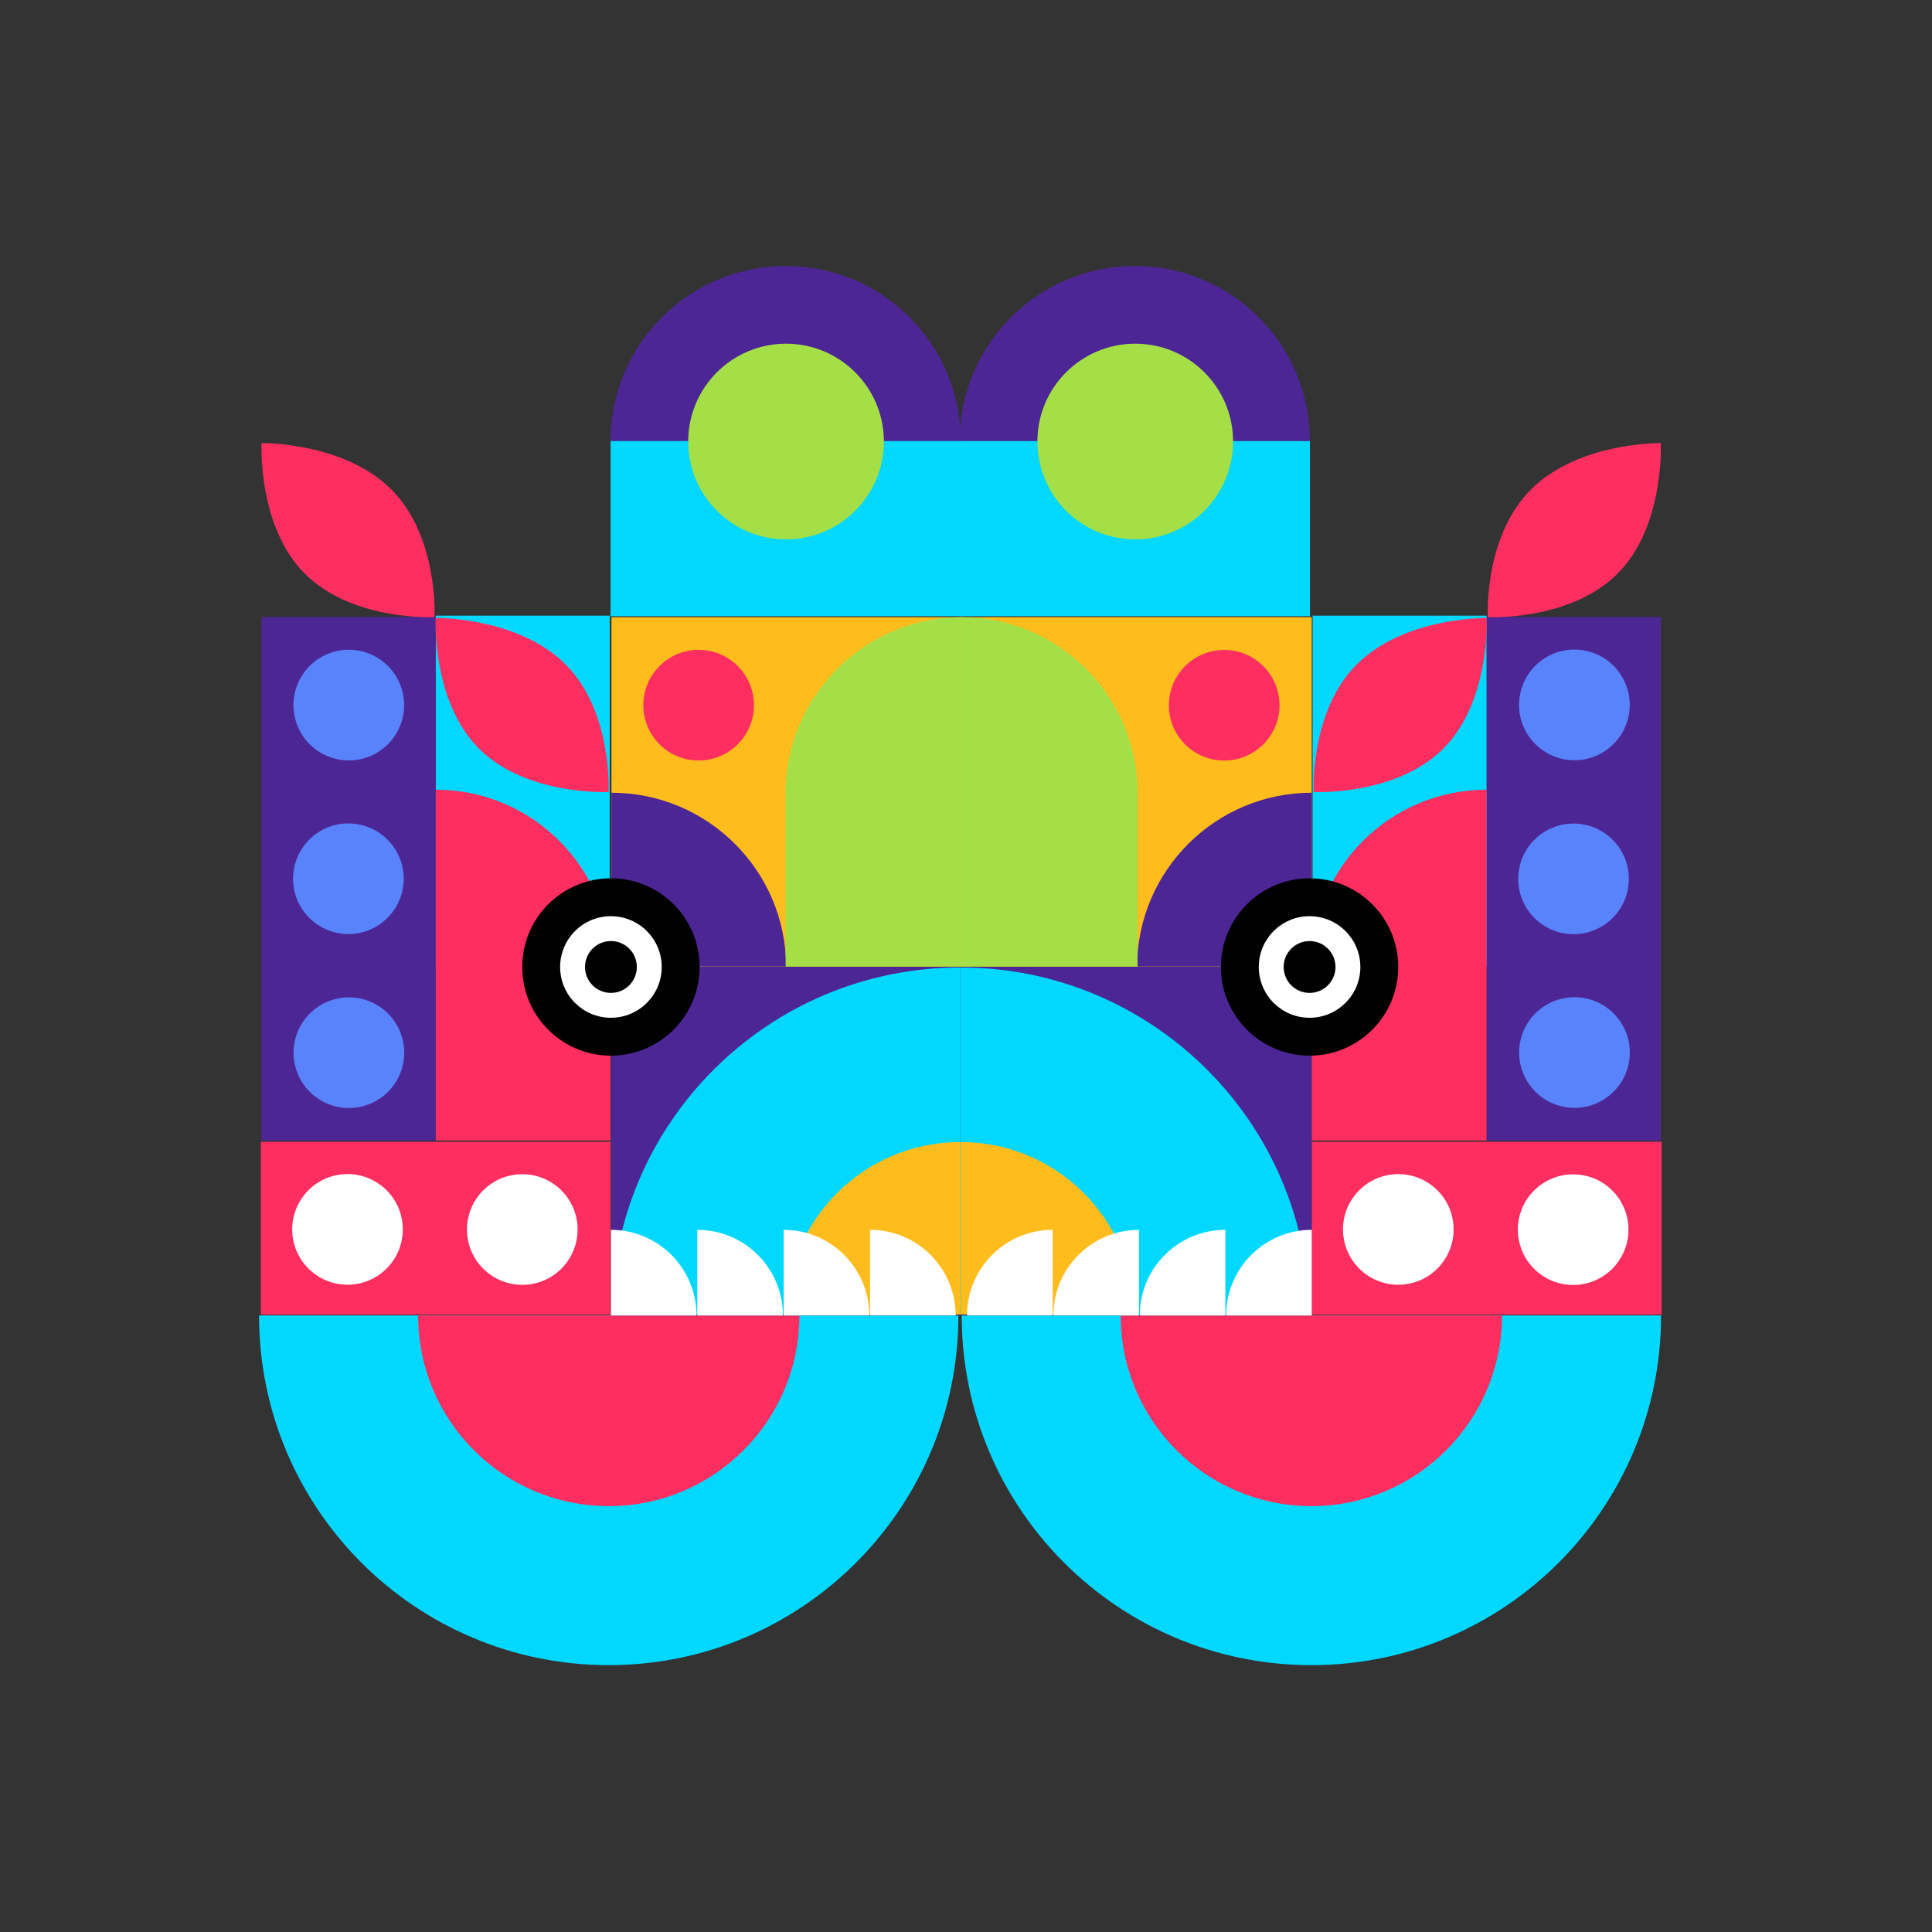 <?xml version="1.0" encoding="utf-8"?>
<!-- Generator: Adobe Illustrator 25.2.0, SVG Export Plug-In . SVG Version: 6.00 Build 0)  -->
<svg version="1.1" id="Layer_1" xmlns="http://www.w3.org/2000/svg" xmlns:xlink="http://www.w3.org/1999/xlink" x="0px" y="0px"
	 viewBox="0 0 512 512" style="enable-background:new 0 0 512 512;" xml:space="preserve">
<rect x="0" y="0" width="512" height="512" fill="#333333" stroke="none"/>
<style type="text/css">
	.st0{fill:#00D8FF;}
	.st1{fill:#FF2E60;}
	.st2{fill:#4D2695;}
	.st3{fill:#FFBC1D;}
	.st4{fill:#A4DF47;}
	.st5{fill:#FFFFFF;}
	.st6{fill:#5883FA;}
	.st7{fill:#00B1D1;}
</style>
<g>
	<rect x="347.85" y="163.16" class="st0" width="46.11" height="92.88"/>
	<g>
		<path class="st0" d="M68.65,348.61h185.34c0,51.19-41.5,92.67-92.67,92.67C110.13,441.28,68.65,399.8,68.65,348.61z"/>
		<path class="st1" d="M110.8,348.61h101.05c0,27.91-22.63,50.53-50.53,50.53C133.41,399.13,110.8,376.52,110.8,348.61z"/>
	</g>
	<g>
		<path class="st0" d="M254.86,348.61H440.2c0,51.19-41.5,92.67-92.67,92.67C296.34,441.28,254.86,399.8,254.86,348.61z"/>
		<path class="st1" d="M297,348.61h101.05c0,27.91-22.63,50.53-50.53,50.53C319.62,399.13,297,376.52,297,348.61z"/>
	</g>
	
		<rect x="162.04" y="256.14" transform="matrix(-1 -1.224647e-16 1.224647e-16 -1 416.536 604.753)" class="st2" width="92.46" height="92.46"/>
	<g>
		<path class="st0" d="M254.52,256.39v91.98h-92.49C162.31,297.52,203.61,256.39,254.52,256.39z"/>
		<path class="st3" d="M254.5,302.64v45.73h-46.22C208.54,323.06,229.13,302.64,254.5,302.64z"/>
	</g>
	<rect x="255.17" y="256.14" class="st2" width="92.46" height="92.46"/>
	<g>
		<path class="st0" d="M254.5,256.39v91.98h92.49C346.71,297.52,305.41,256.39,254.5,256.39z"/>
		<path class="st3" d="M254.52,302.64v45.73h46.22C300.48,323.06,279.9,302.64,254.52,302.64z"/>
	</g>
	<g>
		<path class="st2" d="M208.21,70.49c-25.62,0-46.4,20.78-46.4,46.4l92.8,0C254.61,91.26,233.84,70.49,208.21,70.49z"/>
		
			<rect x="185" y="93.7" transform="matrix(3.267951e-07 -1 1 3.267951e-07 68.11 348.305)" class="st0" width="46.42" height="92.8"/>
		<circle class="st4" cx="208.31" cy="117.01" r="25.93"/>
	</g>
	<g>
		<path class="st2" d="M300.74,70.49c-25.62,0-46.4,20.78-46.4,46.4l92.8,0C347.14,91.26,326.37,70.49,300.74,70.49z"/>
		
			<rect x="277.53" y="93.7" transform="matrix(3.267958e-07 -1 1 3.267958e-07 160.646 440.841)" class="st0" width="46.42" height="92.8"/>
		<circle class="st4" cx="300.85" cy="117.01" r="25.93"/>
	</g>
	<g>
		<rect x="69.12" y="302.59" class="st1" width="92.71" height="45.82"/>
		
			<ellipse transform="matrix(0.668 -0.744 0.744 0.668 -211.877 176.657)" class="st5" cx="92.11" cy="325.86" rx="14.66" ry="14.66"/>
		
			<ellipse transform="matrix(0.707 -0.707 0.707 0.707 -189.863 193.344)" class="st5" cx="138.46" cy="325.86" rx="14.66" ry="14.66"/>
	</g>
	<g>
		<rect x="347.65" y="302.59" class="st1" width="92.71" height="45.82"/>
		
			<ellipse transform="matrix(0.668 -0.744 0.744 0.668 -119.453 383.884)" class="st5" cx="370.63" cy="325.86" rx="14.66" ry="14.66"/>
		
			<ellipse transform="matrix(0.707 -0.707 0.707 0.707 -108.284 390.291)" class="st5" cx="416.98" cy="325.86" rx="14.66" ry="14.66"/>
	</g>
	<g>
		<rect x="394" y="163.51" class="st2" width="46.14" height="138.77"/>
		<g>
			
				<ellipse transform="matrix(0.232 -0.973 0.973 0.232 138.675 549.268)" class="st6" cx="417.07" cy="186.84" rx="14.66" ry="14.66"/>
			
				<ellipse transform="matrix(0.707 -0.707 0.707 0.707 -42.521 363.126)" class="st6" cx="417.07" cy="232.89" rx="14.66" ry="14.66"/>
			
				<ellipse transform="matrix(0.232 -0.973 0.973 0.232 49.082 620.027)" class="st6" cx="417.07" cy="278.94" rx="14.66" ry="14.66"/>
		</g>
	</g>
	<path class="st1" d="M393.96,209.28L393.96,209.28c-25.59,0-46.33,20.74-46.33,46.33v46.63h46.33V209.28z"/>
	<g>
		<path class="st1" d="M393.98,163.76c0,0,1.09,22.19-11.56,34.71c-12.65,12.52-34.28,11.42-34.28,11.42s-1.12-21.41,11.53-33.93
			C372.33,163.44,393.98,163.76,393.98,163.76z"/>
		<path class="st1" d="M440.12,117.42c0,0,1.09,22.19-11.56,34.71c-12.65,12.52-34.28,11.42-34.28,11.42s-1.12-21.41,11.53-33.93
			C418.46,117.1,440.12,117.42,440.12,117.42z"/>
	</g>
	
		<rect x="115.47" y="163.16" transform="matrix(-1 -4.479806e-11 4.479806e-11 -1 277.053 419.197)" class="st0" width="46.11" height="92.88"/>
	<g>
		
			<rect x="69.29" y="163.51" transform="matrix(-1 -4.515511e-11 4.515511e-11 -1 184.726 465.781)" class="st2" width="46.14" height="138.77"/>
		<g>
			
				<ellipse transform="matrix(0.973 -0.232 0.232 0.973 -40.78 26.487)" class="st6" cx="92.36" cy="186.84" rx="14.66" ry="14.66"/>
			
				<ellipse transform="matrix(0.707 -0.707 0.707 0.707 -137.626 133.522)" class="st6" cx="92.36" cy="232.89" rx="14.66" ry="14.66"/>
			
				<ellipse transform="matrix(0.973 -0.232 0.232 0.973 -62.121 28.994)" class="st6" cx="92.36" cy="278.94" rx="14.66" ry="14.66"/>
		</g>
	</g>
	<path class="st1" d="M115.47,209.28L115.47,209.28c25.59,0,46.33,20.74,46.33,46.33v46.63h-46.33V209.28z"/>
	<g>
		<path class="st1" d="M115.45,163.76c0,0-1.09,22.19,11.56,34.71c12.65,12.52,34.28,11.42,34.28,11.42s1.12-21.41-11.53-33.93
			C137.11,163.44,115.45,163.76,115.45,163.76z"/>
		<path class="st1" d="M69.31,117.42c0,0-1.09,22.19,11.56,34.71c12.65,12.52,34.28,11.42,34.28,11.42s1.12-21.41-11.53-33.93
			C90.97,117.1,69.31,117.42,69.31,117.42z"/>
	</g>
	<g>
		
			<rect x="254.74" y="163.55" transform="matrix(-1 -1.224647e-16 1.224647e-16 -1 602.37 419.695)" class="st3" width="92.9" height="92.59"/>
		<g>
			<path class="st2" d="M347.63,210.08v46.05h-46.3C301.47,230.68,322.15,210.08,347.63,210.08z"/>
			<path class="st7" d="M347.62,233.25v22.89h-23.14C324.62,243.47,334.92,233.25,347.62,233.25z"/>
		</g>
		<path class="st4" d="M254.74,163.55L254.74,163.55c25.81,0,46.73,20.92,46.73,46.73v45.87h-46.73V163.55z"/>
		
			<ellipse transform="matrix(0.707 -0.707 0.707 0.707 -37.108 284.182)" class="st1" cx="324.48" cy="186.88" rx="14.66" ry="14.66"/>
	</g>
	<g>
		<rect x="162.04" y="163.55" class="st3" width="92.9" height="92.59"/>
		<g>
			<path class="st2" d="M162.04,210.08v46.05h46.3C208.2,230.68,187.52,210.08,162.04,210.08z"/>
			<path class="st7" d="M162.05,233.25v22.89h23.14C185.05,243.47,174.75,233.25,162.05,233.25z"/>
		</g>
		<path class="st4" d="M254.93,163.55L254.93,163.55c-25.81,0-46.73,20.92-46.73,46.73v45.87h46.73V163.55z"/>
		
			<ellipse transform="matrix(0.707 -0.707 0.707 0.707 -77.908 185.684)" class="st1" cx="185.19" cy="186.88" rx="14.66" ry="14.66"/>
	</g>
	<g>
		<circle cx="161.9" cy="256.26" r="23.5"/>
		<circle class="st5" cx="161.9" cy="256.26" r="13.46"/>
		<circle cx="161.9" cy="256.26" r="6.87"/>
	</g>
	<g>
		<circle cx="347.05" cy="256.26" r="23.5"/>
		<circle class="st5" cx="347.05" cy="256.26" r="13.46"/>
		<circle cx="347.05" cy="256.26" r="6.87"/>
	</g>
	<path class="st5" d="M184.58,348.61H161.9v-22.69h0C174.43,325.92,184.58,336.08,184.58,348.61L184.58,348.61z"/>
	<path class="st5" d="M207.48,348.61h-22.69v-22.69h0C197.32,325.92,207.48,336.08,207.48,348.61L207.48,348.61z"/>
	<path class="st5" d="M230.37,348.61h-22.69v-22.69h0C220.21,325.92,230.37,336.08,230.37,348.61L230.37,348.61z"/>
	<path class="st5" d="M253.26,348.61h-22.69v-22.69h0C243.1,325.92,253.26,336.08,253.26,348.61L253.26,348.61z"/>
	<path class="st5" d="M324.95,348.61h22.69v-22.69h0C335.1,325.92,324.95,336.08,324.95,348.61L324.95,348.61z"/>
	<path class="st5" d="M302.05,348.61h22.69v-22.69h0C312.21,325.92,302.05,336.08,302.05,348.61L302.05,348.61z"/>
	<path class="st5" d="M279.16,348.61h22.69v-22.69h0C289.32,325.92,279.16,336.08,279.16,348.61L279.16,348.61z"/>
	<path class="st5" d="M256.27,348.61h22.69v-22.69l0,0C266.43,325.92,256.27,336.08,256.27,348.61L256.27,348.61z"/>
</g>
</svg>
